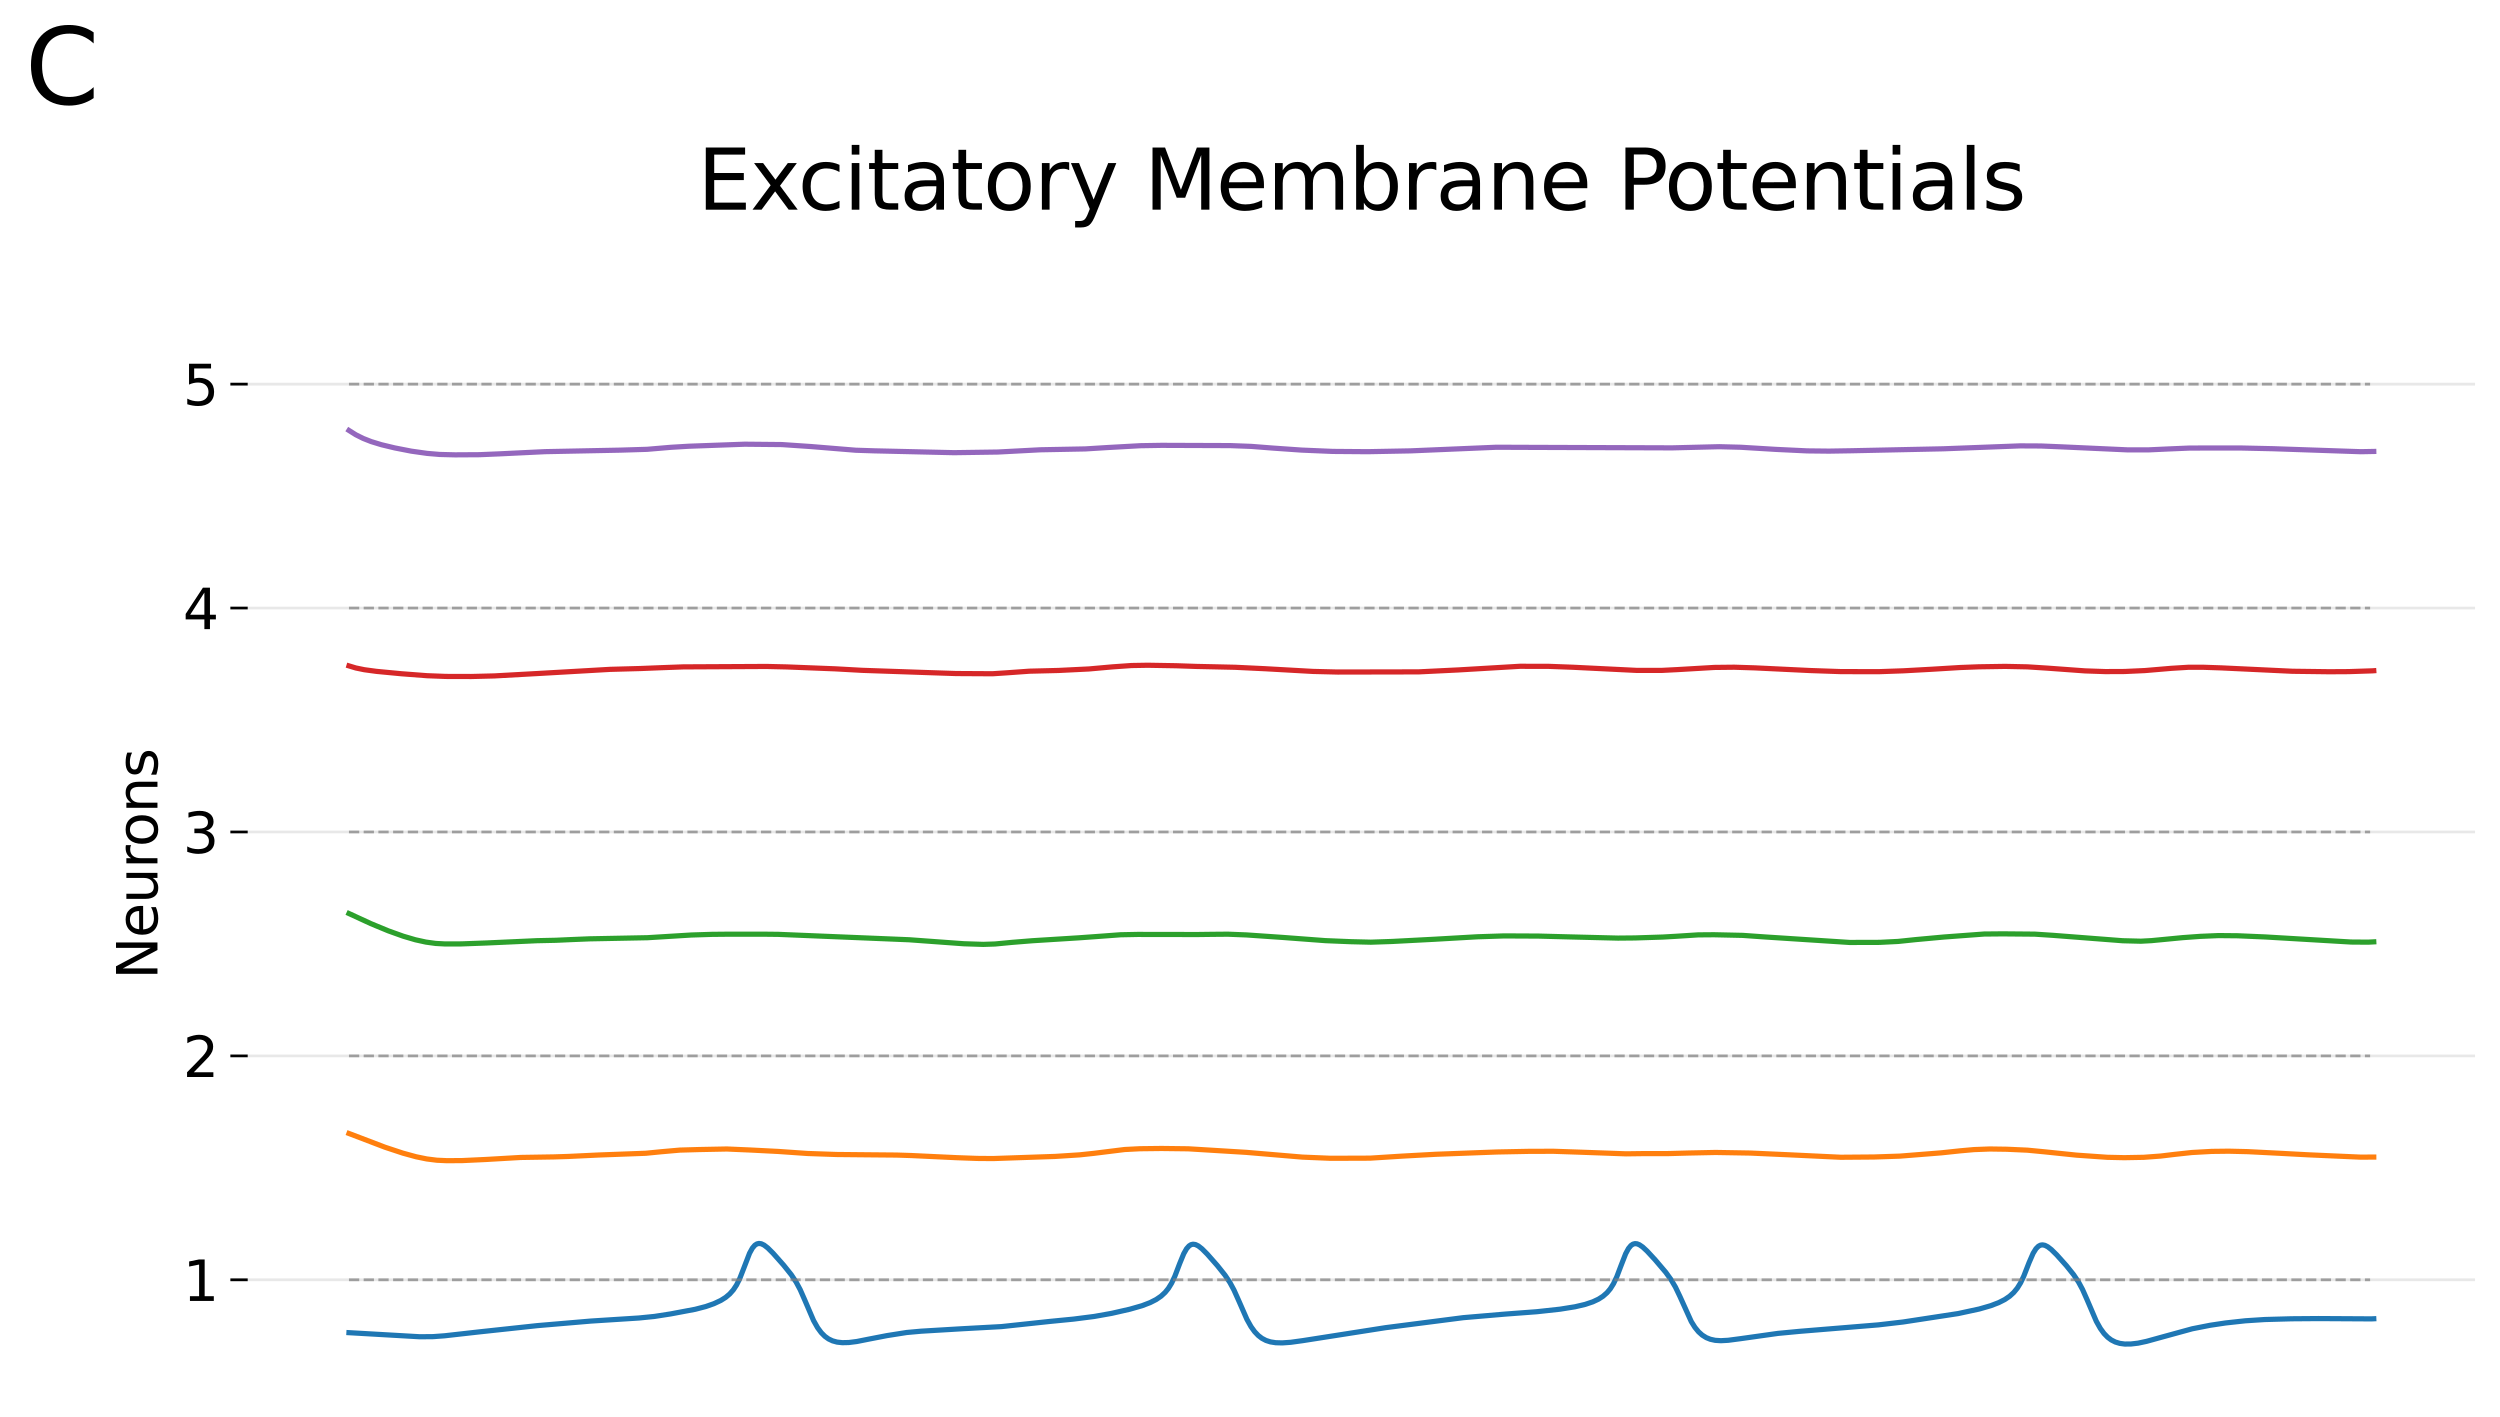 <?xml version="1.0" encoding="utf-8" standalone="no"?>
<!DOCTYPE svg PUBLIC "-//W3C//DTD SVG 1.1//EN"
  "http://www.w3.org/Graphics/SVG/1.1/DTD/svg11.dtd">
<svg xmlns:xlink="http://www.w3.org/1999/xlink" width="720.352pt" height="408.327pt" viewBox="0 0 720.352 408.327" xmlns="http://www.w3.org/2000/svg" version="1.1">
 <defs>
  <style type="text/css">*{stroke-linejoin: round; stroke-linecap: butt}</style>
 </defs>
 <g id="figure_1">
  <g id="patch_1">
   <path d="M 0 408.327 
L 720.352 408.327 
L 720.352 0 
L 0 0 
z
" style="fill: #ffffff"/>
  </g>
  <g id="axes_1">
   <g id="patch_2">
    <path d="M 71.377 401.127 
L 713.152 401.127 
L 713.152 96.851 
L 71.377 96.851 
z
" style="fill: #ffffff"/>
   </g>
   <g id="matplotlib.axis_1"/>
   <g id="matplotlib.axis_2">
    <g id="ytick_1">
     <g id="line2d_1">
      <path d="M 71.377 368.765 
L 713.152 368.765 
" clip-path="url(#p2b0c4d9c39)" style="fill: none; stroke: #b0b0b0; stroke-opacity: 0.3; stroke-width: 0.8; stroke-linecap: square"/>
     </g>
     <g id="line2d_2">
      <defs>
       <path id="mfc8929533a" d="M 0 0 
L -5 0 
" style="stroke: #000000; stroke-width: 0.8"/>
      </defs>
      <g>
       <use xlink:href="#mfc8929533a" x="71.377" y="368.765" style="stroke: #000000; stroke-width: 0.8"/>
      </g>
     </g>
     <g id="text_1">
      <!-- 1 -->
      <g transform="translate(52.697 374.844) scale(0.16 -0.16)">
       <defs>
        <path id="DejaVuSans-31" d="M 794 531 
L 1825 531 
L 1825 4091 
L 703 3866 
L 703 4441 
L 1819 4666 
L 2450 4666 
L 2450 531 
L 3481 531 
L 3481 0 
L 794 0 
L 794 531 
z
" transform="scale(0.016)"/>
       </defs>
       <use xlink:href="#DejaVuSans-31"/>
      </g>
     </g>
    </g>
    <g id="ytick_2">
     <g id="line2d_3">
      <path d="M 71.377 304.244 
L 713.152 304.244 
" clip-path="url(#p2b0c4d9c39)" style="fill: none; stroke: #b0b0b0; stroke-opacity: 0.3; stroke-width: 0.8; stroke-linecap: square"/>
     </g>
     <g id="line2d_4">
      <g>
       <use xlink:href="#mfc8929533a" x="71.377" y="304.244" style="stroke: #000000; stroke-width: 0.8"/>
      </g>
     </g>
     <g id="text_2">
      <!-- 2 -->
      <g transform="translate(52.697 310.323) scale(0.16 -0.16)">
       <defs>
        <path id="DejaVuSans-32" d="M 1228 531 
L 3431 531 
L 3431 0 
L 469 0 
L 469 531 
Q 828 903 1448 1529 
Q 2069 2156 2228 2338 
Q 2531 2678 2651 2914 
Q 2772 3150 2772 3378 
Q 2772 3750 2511 3984 
Q 2250 4219 1831 4219 
Q 1534 4219 1204 4116 
Q 875 4013 500 3803 
L 500 4441 
Q 881 4594 1212 4672 
Q 1544 4750 1819 4750 
Q 2544 4750 2975 4387 
Q 3406 4025 3406 3419 
Q 3406 3131 3298 2873 
Q 3191 2616 2906 2266 
Q 2828 2175 2409 1742 
Q 1991 1309 1228 531 
z
" transform="scale(0.016)"/>
       </defs>
       <use xlink:href="#DejaVuSans-32"/>
      </g>
     </g>
    </g>
    <g id="ytick_3">
     <g id="line2d_5">
      <path d="M 71.377 239.723 
L 713.152 239.723 
" clip-path="url(#p2b0c4d9c39)" style="fill: none; stroke: #b0b0b0; stroke-opacity: 0.3; stroke-width: 0.8; stroke-linecap: square"/>
     </g>
     <g id="line2d_6">
      <g>
       <use xlink:href="#mfc8929533a" x="71.377" y="239.723" style="stroke: #000000; stroke-width: 0.8"/>
      </g>
     </g>
     <g id="text_3">
      <!-- 3 -->
      <g transform="translate(52.697 245.802) scale(0.16 -0.16)">
       <defs>
        <path id="DejaVuSans-33" d="M 2597 2516 
Q 3050 2419 3304 2112 
Q 3559 1806 3559 1356 
Q 3559 666 3084 287 
Q 2609 -91 1734 -91 
Q 1441 -91 1130 -33 
Q 819 25 488 141 
L 488 750 
Q 750 597 1062 519 
Q 1375 441 1716 441 
Q 2309 441 2620 675 
Q 2931 909 2931 1356 
Q 2931 1769 2642 2001 
Q 2353 2234 1838 2234 
L 1294 2234 
L 1294 2753 
L 1863 2753 
Q 2328 2753 2575 2939 
Q 2822 3125 2822 3475 
Q 2822 3834 2567 4026 
Q 2313 4219 1838 4219 
Q 1578 4219 1281 4162 
Q 984 4106 628 3988 
L 628 4550 
Q 988 4650 1302 4700 
Q 1616 4750 1894 4750 
Q 2613 4750 3031 4423 
Q 3450 4097 3450 3541 
Q 3450 3153 3228 2886 
Q 3006 2619 2597 2516 
z
" transform="scale(0.016)"/>
       </defs>
       <use xlink:href="#DejaVuSans-33"/>
      </g>
     </g>
    </g>
    <g id="ytick_4">
     <g id="line2d_7">
      <path d="M 71.377 175.202 
L 713.152 175.202 
" clip-path="url(#p2b0c4d9c39)" style="fill: none; stroke: #b0b0b0; stroke-opacity: 0.3; stroke-width: 0.8; stroke-linecap: square"/>
     </g>
     <g id="line2d_8">
      <g>
       <use xlink:href="#mfc8929533a" x="71.377" y="175.202" style="stroke: #000000; stroke-width: 0.8"/>
      </g>
     </g>
     <g id="text_4">
      <!-- 4 -->
      <g transform="translate(52.697 181.281) scale(0.16 -0.16)">
       <defs>
        <path id="DejaVuSans-34" d="M 2419 4116 
L 825 1625 
L 2419 1625 
L 2419 4116 
z
M 2253 4666 
L 3047 4666 
L 3047 1625 
L 3713 1625 
L 3713 1100 
L 3047 1100 
L 3047 0 
L 2419 0 
L 2419 1100 
L 313 1100 
L 313 1709 
L 2253 4666 
z
" transform="scale(0.016)"/>
       </defs>
       <use xlink:href="#DejaVuSans-34"/>
      </g>
     </g>
    </g>
    <g id="ytick_5">
     <g id="line2d_9">
      <path d="M 71.377 110.681 
L 713.152 110.681 
" clip-path="url(#p2b0c4d9c39)" style="fill: none; stroke: #b0b0b0; stroke-opacity: 0.3; stroke-width: 0.8; stroke-linecap: square"/>
     </g>
     <g id="line2d_10">
      <g>
       <use xlink:href="#mfc8929533a" x="71.377" y="110.681" style="stroke: #000000; stroke-width: 0.8"/>
      </g>
     </g>
     <g id="text_5">
      <!-- 5 -->
      <g transform="translate(52.697 116.76) scale(0.16 -0.16)">
       <defs>
        <path id="DejaVuSans-35" d="M 691 4666 
L 3169 4666 
L 3169 4134 
L 1269 4134 
L 1269 2991 
Q 1406 3038 1543 3061 
Q 1681 3084 1819 3084 
Q 2600 3084 3056 2656 
Q 3513 2228 3513 1497 
Q 3513 744 3044 326 
Q 2575 -91 1722 -91 
Q 1428 -91 1123 -41 
Q 819 9 494 109 
L 494 744 
Q 775 591 1075 516 
Q 1375 441 1709 441 
Q 2250 441 2565 725 
Q 2881 1009 2881 1497 
Q 2881 1984 2565 2268 
Q 2250 2553 1709 2553 
Q 1456 2553 1204 2497 
Q 953 2441 691 2322 
L 691 4666 
z
" transform="scale(0.016)"/>
       </defs>
       <use xlink:href="#DejaVuSans-35"/>
      </g>
     </g>
    </g>
    <g id="text_6">
     <!-- Neurons -->
     <g transform="translate(45.37 282.208) rotate(-90) scale(0.16 -0.16)">
      <defs>
       <path id="DejaVuSans-4e" d="M 628 4666 
L 1478 4666 
L 3547 763 
L 3547 4666 
L 4159 4666 
L 4159 0 
L 3309 0 
L 1241 3903 
L 1241 0 
L 628 0 
L 628 4666 
z
" transform="scale(0.016)"/>
       <path id="DejaVuSans-65" d="M 3597 1894 
L 3597 1613 
L 953 1613 
Q 991 1019 1311 708 
Q 1631 397 2203 397 
Q 2534 397 2845 478 
Q 3156 559 3463 722 
L 3463 178 
Q 3153 47 2828 -22 
Q 2503 -91 2169 -91 
Q 1331 -91 842 396 
Q 353 884 353 1716 
Q 353 2575 817 3079 
Q 1281 3584 2069 3584 
Q 2775 3584 3186 3129 
Q 3597 2675 3597 1894 
z
M 3022 2063 
Q 3016 2534 2758 2815 
Q 2500 3097 2075 3097 
Q 1594 3097 1305 2825 
Q 1016 2553 972 2059 
L 3022 2063 
z
" transform="scale(0.016)"/>
       <path id="DejaVuSans-75" d="M 544 1381 
L 544 3500 
L 1119 3500 
L 1119 1403 
Q 1119 906 1312 657 
Q 1506 409 1894 409 
Q 2359 409 2629 706 
Q 2900 1003 2900 1516 
L 2900 3500 
L 3475 3500 
L 3475 0 
L 2900 0 
L 2900 538 
Q 2691 219 2414 64 
Q 2138 -91 1772 -91 
Q 1169 -91 856 284 
Q 544 659 544 1381 
z
M 1991 3584 
L 1991 3584 
z
" transform="scale(0.016)"/>
       <path id="DejaVuSans-72" d="M 2631 2963 
Q 2534 3019 2420 3045 
Q 2306 3072 2169 3072 
Q 1681 3072 1420 2755 
Q 1159 2438 1159 1844 
L 1159 0 
L 581 0 
L 581 3500 
L 1159 3500 
L 1159 2956 
Q 1341 3275 1631 3429 
Q 1922 3584 2338 3584 
Q 2397 3584 2469 3576 
Q 2541 3569 2628 3553 
L 2631 2963 
z
" transform="scale(0.016)"/>
       <path id="DejaVuSans-6f" d="M 1959 3097 
Q 1497 3097 1228 2736 
Q 959 2375 959 1747 
Q 959 1119 1226 758 
Q 1494 397 1959 397 
Q 2419 397 2687 759 
Q 2956 1122 2956 1747 
Q 2956 2369 2687 2733 
Q 2419 3097 1959 3097 
z
M 1959 3584 
Q 2709 3584 3137 3096 
Q 3566 2609 3566 1747 
Q 3566 888 3137 398 
Q 2709 -91 1959 -91 
Q 1206 -91 779 398 
Q 353 888 353 1747 
Q 353 2609 779 3096 
Q 1206 3584 1959 3584 
z
" transform="scale(0.016)"/>
       <path id="DejaVuSans-6e" d="M 3513 2113 
L 3513 0 
L 2938 0 
L 2938 2094 
Q 2938 2591 2744 2837 
Q 2550 3084 2163 3084 
Q 1697 3084 1428 2787 
Q 1159 2491 1159 1978 
L 1159 0 
L 581 0 
L 581 3500 
L 1159 3500 
L 1159 2956 
Q 1366 3272 1645 3428 
Q 1925 3584 2291 3584 
Q 2894 3584 3203 3211 
Q 3513 2838 3513 2113 
z
" transform="scale(0.016)"/>
       <path id="DejaVuSans-73" d="M 2834 3397 
L 2834 2853 
Q 2591 2978 2328 3040 
Q 2066 3103 1784 3103 
Q 1356 3103 1142 2972 
Q 928 2841 928 2578 
Q 928 2378 1081 2264 
Q 1234 2150 1697 2047 
L 1894 2003 
Q 2506 1872 2764 1633 
Q 3022 1394 3022 966 
Q 3022 478 2636 193 
Q 2250 -91 1575 -91 
Q 1294 -91 989 -36 
Q 684 19 347 128 
L 347 722 
Q 666 556 975 473 
Q 1284 391 1588 391 
Q 1994 391 2212 530 
Q 2431 669 2431 922 
Q 2431 1156 2273 1281 
Q 2116 1406 1581 1522 
L 1381 1569 
Q 847 1681 609 1914 
Q 372 2147 372 2553 
Q 372 3047 722 3315 
Q 1072 3584 1716 3584 
Q 2034 3584 2315 3537 
Q 2597 3491 2834 3397 
z
" transform="scale(0.016)"/>
      </defs>
      <use xlink:href="#DejaVuSans-4e"/>
      <use xlink:href="#DejaVuSans-65" x="74.805"/>
      <use xlink:href="#DejaVuSans-75" x="136.328"/>
      <use xlink:href="#DejaVuSans-72" x="199.707"/>
      <use xlink:href="#DejaVuSans-6f" x="238.57"/>
      <use xlink:href="#DejaVuSans-6e" x="299.752"/>
      <use xlink:href="#DejaVuSans-73" x="363.131"/>
     </g>
    </g>
   </g>
   <g id="line2d_11">
    <path d="M 100.549 383.997 
L 120.973 385.174 
L 124.825 385.137 
L 128.092 384.897 
L 138.129 383.765 
L 154.819 381.969 
L 170.225 380.654 
L 184.113 379.767 
L 188.548 379.322 
L 193.216 378.597 
L 200.336 377.256 
L 203.37 376.466 
L 205.704 375.644 
L 207.688 374.714 
L 209.089 373.833 
L 210.256 372.851 
L 211.306 371.661 
L 212.24 370.238 
L 213.174 368.349 
L 214.224 365.657 
L 215.975 361.11 
L 216.792 359.631 
L 217.492 358.812 
L 218.076 358.43 
L 218.659 358.287 
L 219.359 358.38 
L 220.176 358.772 
L 221.227 359.584 
L 222.744 361.097 
L 225.778 364.519 
L 227.996 367.289 
L 229.396 369.409 
L 230.563 371.595 
L 231.847 374.51 
L 234.415 380.494 
L 235.582 382.567 
L 236.632 383.994 
L 237.683 385.052 
L 238.733 385.803 
L 239.9 386.357 
L 241.184 386.712 
L 242.701 386.879 
L 244.569 386.836 
L 246.903 386.54 
L 250.287 385.866 
L 255.539 384.848 
L 261.258 383.947 
L 265.46 383.567 
L 277.247 382.865 
L 288.568 382.247 
L 302.573 380.749 
L 309.342 380.086 
L 315.295 379.324 
L 320.313 378.43 
L 325.565 377.233 
L 329.066 376.229 
L 331.4 375.334 
L 333.151 374.44 
L 334.552 373.479 
L 335.719 372.398 
L 336.652 371.249 
L 337.586 369.73 
L 338.52 367.741 
L 339.92 364.071 
L 341.087 361.232 
L 341.904 359.8 
L 342.605 359.007 
L 343.188 358.639 
L 343.772 358.506 
L 344.472 358.608 
L 345.289 359.008 
L 346.339 359.83 
L 347.857 361.354 
L 350.774 364.668 
L 352.992 367.447 
L 354.392 369.558 
L 355.559 371.717 
L 356.96 374.844 
L 359.294 380.166 
L 360.461 382.252 
L 361.512 383.712 
L 362.562 384.818 
L 363.612 385.626 
L 364.779 386.24 
L 366.063 386.652 
L 367.58 386.89 
L 369.448 386.944 
L 371.899 386.772 
L 375.4 386.289 
L 399.209 382.56 
L 421.617 379.674 
L 433.638 378.649 
L 442.858 377.955 
L 449.511 377.228 
L 453.829 376.537 
L 456.747 375.851 
L 458.964 375.105 
L 460.598 374.335 
L 461.882 373.508 
L 463.049 372.482 
L 463.983 371.373 
L 464.916 369.89 
L 465.85 367.922 
L 467.017 364.846 
L 468.418 361.249 
L 469.234 359.738 
L 469.935 358.893 
L 470.518 358.493 
L 471.102 358.338 
L 471.685 358.389 
L 472.386 358.669 
L 473.319 359.311 
L 474.603 360.501 
L 476.937 363.031 
L 479.972 366.602 
L 481.489 368.703 
L 482.773 370.882 
L 484.057 373.57 
L 487.324 380.789 
L 488.375 382.468 
L 489.425 383.752 
L 490.476 384.696 
L 491.643 385.426 
L 492.81 385.896 
L 494.21 386.204 
L 495.844 386.31 
L 497.945 386.194 
L 501.563 385.719 
L 512.3 384.205 
L 518.603 383.608 
L 541.244 381.749 
L 548.364 380.92 
L 564.236 378.49 
L 570.305 377.179 
L 573.573 376.235 
L 575.907 375.344 
L 577.658 374.454 
L 579.058 373.5 
L 580.225 372.437 
L 581.276 371.157 
L 582.209 369.643 
L 583.143 367.681 
L 584.66 363.801 
L 585.827 361.122 
L 586.644 359.807 
L 587.345 359.101 
L 587.928 358.789 
L 588.512 358.697 
L 589.212 358.829 
L 590.029 359.242 
L 591.079 360.056 
L 592.596 361.548 
L 595.398 364.671 
L 597.498 367.289 
L 598.899 369.391 
L 600.066 371.555 
L 601.35 374.449 
L 604.034 380.715 
L 605.201 382.791 
L 606.252 384.232 
L 607.302 385.316 
L 608.352 386.101 
L 609.519 386.693 
L 610.803 387.082 
L 612.204 387.272 
L 613.954 387.266 
L 616.055 387.02 
L 618.506 386.498 
L 623.058 385.241 
L 631.694 382.874 
L 636.829 381.865 
L 641.264 381.2 
L 646.983 380.572 
L 652.585 380.208 
L 660.288 379.995 
L 668.108 379.933 
L 683.28 380.023 
L 683.98 379.989 
L 683.98 379.989 
" clip-path="url(#p2b0c4d9c39)" style="fill: none; stroke: #1f77b4; stroke-width: 1.5; stroke-linecap: square"/>
   </g>
   <g id="line2d_12">
    <path d="M 100.549 368.765 
L 682.93 368.765 
L 682.93 368.765 
" clip-path="url(#p2b0c4d9c39)" style="fill: none; stroke-dasharray: 2.96,1.28; stroke-dashoffset: 0; stroke: #808080; stroke-opacity: 0.7; stroke-width: 0.8"/>
   </g>
   <g id="line2d_13">
    <path d="M 100.549 326.603 
L 110.936 330.563 
L 116.071 332.261 
L 119.923 333.318 
L 122.957 333.939 
L 125.875 334.307 
L 128.793 334.441 
L 133.228 334.409 
L 139.997 334.092 
L 150.034 333.51 
L 159.604 333.351 
L 163.689 333.223 
L 172.559 332.801 
L 186.097 332.302 
L 190.532 331.863 
L 195.901 331.39 
L 201.386 331.233 
L 209.439 331.071 
L 216.442 331.376 
L 224.261 331.78 
L 232.664 332.365 
L 241.067 332.657 
L 250.054 332.746 
L 258.34 332.821 
L 262.542 332.956 
L 275.613 333.573 
L 281.566 333.79 
L 286.117 333.828 
L 304.09 333.211 
L 311.093 332.761 
L 315.178 332.325 
L 324.048 331.223 
L 328.483 330.996 
L 334.668 330.922 
L 342.371 331.016 
L 359.061 332.038 
L 375.283 333.413 
L 383.453 333.753 
L 394.774 333.711 
L 404.111 333.12 
L 413.797 332.59 
L 431.304 331.934 
L 440.641 331.748 
L 447.643 331.73 
L 454.646 331.966 
L 468.534 332.467 
L 473.086 332.405 
L 480.905 332.39 
L 486.508 332.234 
L 494.327 332.07 
L 504.364 332.243 
L 515.335 332.739 
L 530.39 333.454 
L 539.96 333.377 
L 547.43 333.127 
L 559.334 332.181 
L 564.82 331.599 
L 568.788 331.245 
L 573.339 331.07 
L 578.241 331.144 
L 584.193 331.413 
L 589.212 331.897 
L 598.315 332.842 
L 607.185 333.465 
L 612.087 333.574 
L 617.689 333.469 
L 622.591 333.104 
L 626.559 332.627 
L 631.577 332.083 
L 637.296 331.765 
L 642.198 331.704 
L 647.683 331.837 
L 656.787 332.303 
L 665.19 332.753 
L 680.245 333.422 
L 683.98 333.396 
L 683.98 333.396 
" clip-path="url(#p2b0c4d9c39)" style="fill: none; stroke: #ff7f0e; stroke-width: 1.5; stroke-linecap: square"/>
   </g>
   <g id="line2d_14">
    <path d="M 100.549 304.244 
L 682.93 304.244 
L 682.93 304.244 
" clip-path="url(#p2b0c4d9c39)" style="fill: none; stroke-dasharray: 2.96,1.28; stroke-dashoffset: 0; stroke: #808080; stroke-opacity: 0.7; stroke-width: 0.8"/>
   </g>
   <g id="line2d_15">
    <path d="M 100.549 263.224 
L 106.851 266.131 
L 111.87 268.207 
L 116.188 269.758 
L 119.689 270.788 
L 122.724 271.455 
L 125.525 271.841 
L 128.209 271.988 
L 132.994 271.976 
L 140.114 271.712 
L 154.702 271.053 
L 160.188 270.932 
L 164.739 270.726 
L 169.874 270.517 
L 186.564 270.191 
L 199.169 269.416 
L 205.121 269.227 
L 209.206 269.186 
L 219.943 269.178 
L 224.261 269.226 
L 261.958 270.783 
L 277.714 271.933 
L 283.316 272.115 
L 286.701 272.003 
L 291.603 271.535 
L 297.438 271.065 
L 310.86 270.223 
L 316.112 269.845 
L 322.881 269.344 
L 327.782 269.246 
L 345.056 269.274 
L 349.374 269.218 
L 353.809 269.18 
L 359.177 269.393 
L 369.565 270.109 
L 381.936 271.039 
L 389.172 271.337 
L 395.007 271.481 
L 401.076 271.276 
L 413.097 270.649 
L 425.702 269.925 
L 433.405 269.674 
L 443.325 269.723 
L 452.545 269.966 
L 466.2 270.308 
L 471.102 270.26 
L 479.155 270.001 
L 483.006 269.779 
L 489.309 269.376 
L 493.86 269.337 
L 502.147 269.521 
L 508.566 269.974 
L 532.958 271.559 
L 541.594 271.533 
L 546.963 271.263 
L 551.982 270.739 
L 560.151 269.99 
L 571.705 269.132 
L 577.074 269.082 
L 586.294 269.165 
L 591.546 269.51 
L 611.62 271.064 
L 616.872 271.199 
L 619.907 271.037 
L 628.893 270.174 
L 634.028 269.801 
L 639.28 269.579 
L 644.766 269.633 
L 652.702 269.973 
L 677.444 271.437 
L 682.346 271.475 
L 683.98 271.388 
L 683.98 271.388 
" clip-path="url(#p2b0c4d9c39)" style="fill: none; stroke: #2ca02c; stroke-width: 1.5; stroke-linecap: square"/>
   </g>
   <g id="line2d_16">
    <path d="M 100.549 239.723 
L 682.93 239.723 
L 682.93 239.723 
" clip-path="url(#p2b0c4d9c39)" style="fill: none; stroke-dasharray: 2.96,1.28; stroke-dashoffset: 0; stroke: #808080; stroke-opacity: 0.7; stroke-width: 0.8"/>
   </g>
   <g id="line2d_17">
    <path d="M 100.549 191.87 
L 102.533 192.471 
L 104.984 192.975 
L 108.485 193.449 
L 115.721 194.138 
L 123.074 194.7 
L 128.443 194.907 
L 135.795 194.928 
L 142.448 194.759 
L 154.936 194.067 
L 175.827 192.867 
L 184.58 192.628 
L 190.182 192.403 
L 196.834 192.157 
L 220.877 192.032 
L 226.712 192.167 
L 240.717 192.721 
L 248.42 193.15 
L 267.327 193.802 
L 275.497 194.074 
L 286 194.136 
L 290.085 193.866 
L 296.621 193.396 
L 305.024 193.186 
L 313.777 192.754 
L 320.547 192.151 
L 326.032 191.767 
L 330.7 191.684 
L 338.87 191.826 
L 344.705 192.025 
L 349.724 192.131 
L 355.91 192.272 
L 364.546 192.687 
L 378.318 193.464 
L 385.437 193.641 
L 408.779 193.592 
L 420.216 193.034 
L 437.956 191.984 
L 446.359 192.006 
L 453.245 192.263 
L 471.569 193.168 
L 478.921 193.165 
L 483.356 192.939 
L 493.977 192.316 
L 499.696 192.252 
L 505.648 192.44 
L 521.52 193.206 
L 530.624 193.523 
L 541.594 193.529 
L 548.48 193.286 
L 556.65 192.836 
L 564.82 192.339 
L 570.188 192.135 
L 577.774 192.013 
L 584.193 192.148 
L 590.029 192.523 
L 600.766 193.309 
L 606.602 193.511 
L 612.204 193.485 
L 618.039 193.218 
L 625.625 192.574 
L 630.527 192.271 
L 634.962 192.271 
L 640.097 192.447 
L 660.521 193.418 
L 671.142 193.555 
L 676.744 193.522 
L 683.513 193.299 
L 683.98 193.266 
L 683.98 193.266 
" clip-path="url(#p2b0c4d9c39)" style="fill: none; stroke: #d62728; stroke-width: 1.5; stroke-linecap: square"/>
   </g>
   <g id="line2d_18">
    <path d="M 100.549 175.202 
L 682.93 175.202 
L 682.93 175.202 
" clip-path="url(#p2b0c4d9c39)" style="fill: none; stroke-dasharray: 2.96,1.28; stroke-dashoffset: 0; stroke: #808080; stroke-opacity: 0.7; stroke-width: 0.8"/>
   </g>
   <g id="line2d_19">
    <path d="M 100.549 124.027 
L 102.533 125.276 
L 104.634 126.326 
L 106.968 127.243 
L 109.886 128.136 
L 113.737 129.063 
L 118.522 129.997 
L 123.074 130.642 
L 126.692 130.947 
L 131.127 131.06 
L 138.129 131.016 
L 143.848 130.778 
L 157.036 130.141 
L 178.744 129.703 
L 186.447 129.467 
L 193.333 128.886 
L 198.468 128.577 
L 214.574 127.993 
L 225.312 128.1 
L 233.715 128.672 
L 246.553 129.729 
L 251.921 129.903 
L 274.913 130.436 
L 287.518 130.247 
L 299.772 129.602 
L 312.727 129.35 
L 319.146 128.953 
L 328.599 128.426 
L 334.668 128.323 
L 354.509 128.396 
L 360.578 128.626 
L 366.647 129.102 
L 375.05 129.69 
L 384.037 130.071 
L 394.074 130.151 
L 406.445 129.912 
L 431.187 128.869 
L 439.474 128.901 
L 481.839 129.048 
L 495.377 128.711 
L 501.563 128.871 
L 511.717 129.488 
L 520.703 129.918 
L 527.006 129.989 
L 533.425 129.882 
L 559.918 129.318 
L 582.093 128.475 
L 588.045 128.506 
L 593.997 128.754 
L 613.137 129.63 
L 619.09 129.625 
L 624.808 129.362 
L 630.994 129.101 
L 645.349 129.079 
L 655.036 129.294 
L 680.245 130.154 
L 683.98 130.081 
L 683.98 130.081 
" clip-path="url(#p2b0c4d9c39)" style="fill: none; stroke: #9467bd; stroke-width: 1.5; stroke-linecap: square"/>
   </g>
   <g id="line2d_20">
    <path d="M 100.549 110.681 
L 682.93 110.681 
L 682.93 110.681 
" clip-path="url(#p2b0c4d9c39)" style="fill: none; stroke-dasharray: 2.96,1.28; stroke-dashoffset: 0; stroke: #808080; stroke-opacity: 0.7; stroke-width: 0.8"/>
   </g>
   <g id="text_7">
    <!-- Excitatory Membrane Potentials -->
    <g transform="translate(200.956 60.423) scale(0.24 -0.24)">
     <defs>
      <path id="DejaVuSans-45" d="M 628 4666 
L 3578 4666 
L 3578 4134 
L 1259 4134 
L 1259 2753 
L 3481 2753 
L 3481 2222 
L 1259 2222 
L 1259 531 
L 3634 531 
L 3634 0 
L 628 0 
L 628 4666 
z
" transform="scale(0.016)"/>
      <path id="DejaVuSans-78" d="M 3513 3500 
L 2247 1797 
L 3578 0 
L 2900 0 
L 1881 1375 
L 863 0 
L 184 0 
L 1544 1831 
L 300 3500 
L 978 3500 
L 1906 2253 
L 2834 3500 
L 3513 3500 
z
" transform="scale(0.016)"/>
      <path id="DejaVuSans-63" d="M 3122 3366 
L 3122 2828 
Q 2878 2963 2633 3030 
Q 2388 3097 2138 3097 
Q 1578 3097 1268 2742 
Q 959 2388 959 1747 
Q 959 1106 1268 751 
Q 1578 397 2138 397 
Q 2388 397 2633 464 
Q 2878 531 3122 666 
L 3122 134 
Q 2881 22 2623 -34 
Q 2366 -91 2075 -91 
Q 1284 -91 818 406 
Q 353 903 353 1747 
Q 353 2603 823 3093 
Q 1294 3584 2113 3584 
Q 2378 3584 2631 3529 
Q 2884 3475 3122 3366 
z
" transform="scale(0.016)"/>
      <path id="DejaVuSans-69" d="M 603 3500 
L 1178 3500 
L 1178 0 
L 603 0 
L 603 3500 
z
M 603 4863 
L 1178 4863 
L 1178 4134 
L 603 4134 
L 603 4863 
z
" transform="scale(0.016)"/>
      <path id="DejaVuSans-74" d="M 1172 4494 
L 1172 3500 
L 2356 3500 
L 2356 3053 
L 1172 3053 
L 1172 1153 
Q 1172 725 1289 603 
Q 1406 481 1766 481 
L 2356 481 
L 2356 0 
L 1766 0 
Q 1100 0 847 248 
Q 594 497 594 1153 
L 594 3053 
L 172 3053 
L 172 3500 
L 594 3500 
L 594 4494 
L 1172 4494 
z
" transform="scale(0.016)"/>
      <path id="DejaVuSans-61" d="M 2194 1759 
Q 1497 1759 1228 1600 
Q 959 1441 959 1056 
Q 959 750 1161 570 
Q 1363 391 1709 391 
Q 2188 391 2477 730 
Q 2766 1069 2766 1631 
L 2766 1759 
L 2194 1759 
z
M 3341 1997 
L 3341 0 
L 2766 0 
L 2766 531 
Q 2569 213 2275 61 
Q 1981 -91 1556 -91 
Q 1019 -91 701 211 
Q 384 513 384 1019 
Q 384 1609 779 1909 
Q 1175 2209 1959 2209 
L 2766 2209 
L 2766 2266 
Q 2766 2663 2505 2880 
Q 2244 3097 1772 3097 
Q 1472 3097 1187 3025 
Q 903 2953 641 2809 
L 641 3341 
Q 956 3463 1253 3523 
Q 1550 3584 1831 3584 
Q 2591 3584 2966 3190 
Q 3341 2797 3341 1997 
z
" transform="scale(0.016)"/>
      <path id="DejaVuSans-79" d="M 2059 -325 
Q 1816 -950 1584 -1140 
Q 1353 -1331 966 -1331 
L 506 -1331 
L 506 -850 
L 844 -850 
Q 1081 -850 1212 -737 
Q 1344 -625 1503 -206 
L 1606 56 
L 191 3500 
L 800 3500 
L 1894 763 
L 2988 3500 
L 3597 3500 
L 2059 -325 
z
" transform="scale(0.016)"/>
      <path id="DejaVuSans-20" transform="scale(0.016)"/>
      <path id="DejaVuSans-4d" d="M 628 4666 
L 1569 4666 
L 2759 1491 
L 3956 4666 
L 4897 4666 
L 4897 0 
L 4281 0 
L 4281 4097 
L 3078 897 
L 2444 897 
L 1241 4097 
L 1241 0 
L 628 0 
L 628 4666 
z
" transform="scale(0.016)"/>
      <path id="DejaVuSans-6d" d="M 3328 2828 
Q 3544 3216 3844 3400 
Q 4144 3584 4550 3584 
Q 5097 3584 5394 3201 
Q 5691 2819 5691 2113 
L 5691 0 
L 5113 0 
L 5113 2094 
Q 5113 2597 4934 2840 
Q 4756 3084 4391 3084 
Q 3944 3084 3684 2787 
Q 3425 2491 3425 1978 
L 3425 0 
L 2847 0 
L 2847 2094 
Q 2847 2600 2669 2842 
Q 2491 3084 2119 3084 
Q 1678 3084 1418 2786 
Q 1159 2488 1159 1978 
L 1159 0 
L 581 0 
L 581 3500 
L 1159 3500 
L 1159 2956 
Q 1356 3278 1631 3431 
Q 1906 3584 2284 3584 
Q 2666 3584 2933 3390 
Q 3200 3197 3328 2828 
z
" transform="scale(0.016)"/>
      <path id="DejaVuSans-62" d="M 3116 1747 
Q 3116 2381 2855 2742 
Q 2594 3103 2138 3103 
Q 1681 3103 1420 2742 
Q 1159 2381 1159 1747 
Q 1159 1113 1420 752 
Q 1681 391 2138 391 
Q 2594 391 2855 752 
Q 3116 1113 3116 1747 
z
M 1159 2969 
Q 1341 3281 1617 3432 
Q 1894 3584 2278 3584 
Q 2916 3584 3314 3078 
Q 3713 2572 3713 1747 
Q 3713 922 3314 415 
Q 2916 -91 2278 -91 
Q 1894 -91 1617 61 
Q 1341 213 1159 525 
L 1159 0 
L 581 0 
L 581 4863 
L 1159 4863 
L 1159 2969 
z
" transform="scale(0.016)"/>
      <path id="DejaVuSans-50" d="M 1259 4147 
L 1259 2394 
L 2053 2394 
Q 2494 2394 2734 2622 
Q 2975 2850 2975 3272 
Q 2975 3691 2734 3919 
Q 2494 4147 2053 4147 
L 1259 4147 
z
M 628 4666 
L 2053 4666 
Q 2838 4666 3239 4311 
Q 3641 3956 3641 3272 
Q 3641 2581 3239 2228 
Q 2838 1875 2053 1875 
L 1259 1875 
L 1259 0 
L 628 0 
L 628 4666 
z
" transform="scale(0.016)"/>
      <path id="DejaVuSans-6c" d="M 603 4863 
L 1178 4863 
L 1178 0 
L 603 0 
L 603 4863 
z
" transform="scale(0.016)"/>
     </defs>
     <use xlink:href="#DejaVuSans-45"/>
     <use xlink:href="#DejaVuSans-78" x="63.184"/>
     <use xlink:href="#DejaVuSans-63" x="120.613"/>
     <use xlink:href="#DejaVuSans-69" x="175.594"/>
     <use xlink:href="#DejaVuSans-74" x="203.377"/>
     <use xlink:href="#DejaVuSans-61" x="242.586"/>
     <use xlink:href="#DejaVuSans-74" x="303.865"/>
     <use xlink:href="#DejaVuSans-6f" x="343.074"/>
     <use xlink:href="#DejaVuSans-72" x="404.256"/>
     <use xlink:href="#DejaVuSans-79" x="445.369"/>
     <use xlink:href="#DejaVuSans-20" x="504.549"/>
     <use xlink:href="#DejaVuSans-4d" x="536.336"/>
     <use xlink:href="#DejaVuSans-65" x="622.615"/>
     <use xlink:href="#DejaVuSans-6d" x="684.139"/>
     <use xlink:href="#DejaVuSans-62" x="781.551"/>
     <use xlink:href="#DejaVuSans-72" x="845.027"/>
     <use xlink:href="#DejaVuSans-61" x="886.141"/>
     <use xlink:href="#DejaVuSans-6e" x="947.42"/>
     <use xlink:href="#DejaVuSans-65" x="1010.799"/>
     <use xlink:href="#DejaVuSans-20" x="1072.322"/>
     <use xlink:href="#DejaVuSans-50" x="1104.109"/>
     <use xlink:href="#DejaVuSans-6f" x="1160.787"/>
     <use xlink:href="#DejaVuSans-74" x="1221.969"/>
     <use xlink:href="#DejaVuSans-65" x="1261.178"/>
     <use xlink:href="#DejaVuSans-6e" x="1322.701"/>
     <use xlink:href="#DejaVuSans-74" x="1386.08"/>
     <use xlink:href="#DejaVuSans-69" x="1425.289"/>
     <use xlink:href="#DejaVuSans-61" x="1453.072"/>
     <use xlink:href="#DejaVuSans-6c" x="1514.352"/>
     <use xlink:href="#DejaVuSans-73" x="1542.135"/>
    </g>
   </g>
   <g id="text_8">
    <!-- C -->
    <g transform="translate(7.2 29.995) scale(0.3 -0.3)">
     <defs>
      <path id="DejaVuSans-43" d="M 4122 4306 
L 4122 3641 
Q 3803 3938 3442 4084 
Q 3081 4231 2675 4231 
Q 1875 4231 1450 3742 
Q 1025 3253 1025 2328 
Q 1025 1406 1450 917 
Q 1875 428 2675 428 
Q 3081 428 3442 575 
Q 3803 722 4122 1019 
L 4122 359 
Q 3791 134 3420 21 
Q 3050 -91 2638 -91 
Q 1578 -91 968 557 
Q 359 1206 359 2328 
Q 359 3453 968 4101 
Q 1578 4750 2638 4750 
Q 3056 4750 3426 4639 
Q 3797 4528 4122 4306 
z
" transform="scale(0.016)"/>
     </defs>
     <use xlink:href="#DejaVuSans-43"/>
    </g>
   </g>
  </g>
 </g>
 <defs>
  <clipPath id="p2b0c4d9c39">
   <rect x="71.377" y="96.851" width="641.774" height="304.277"/>
  </clipPath>
 </defs>
</svg>
